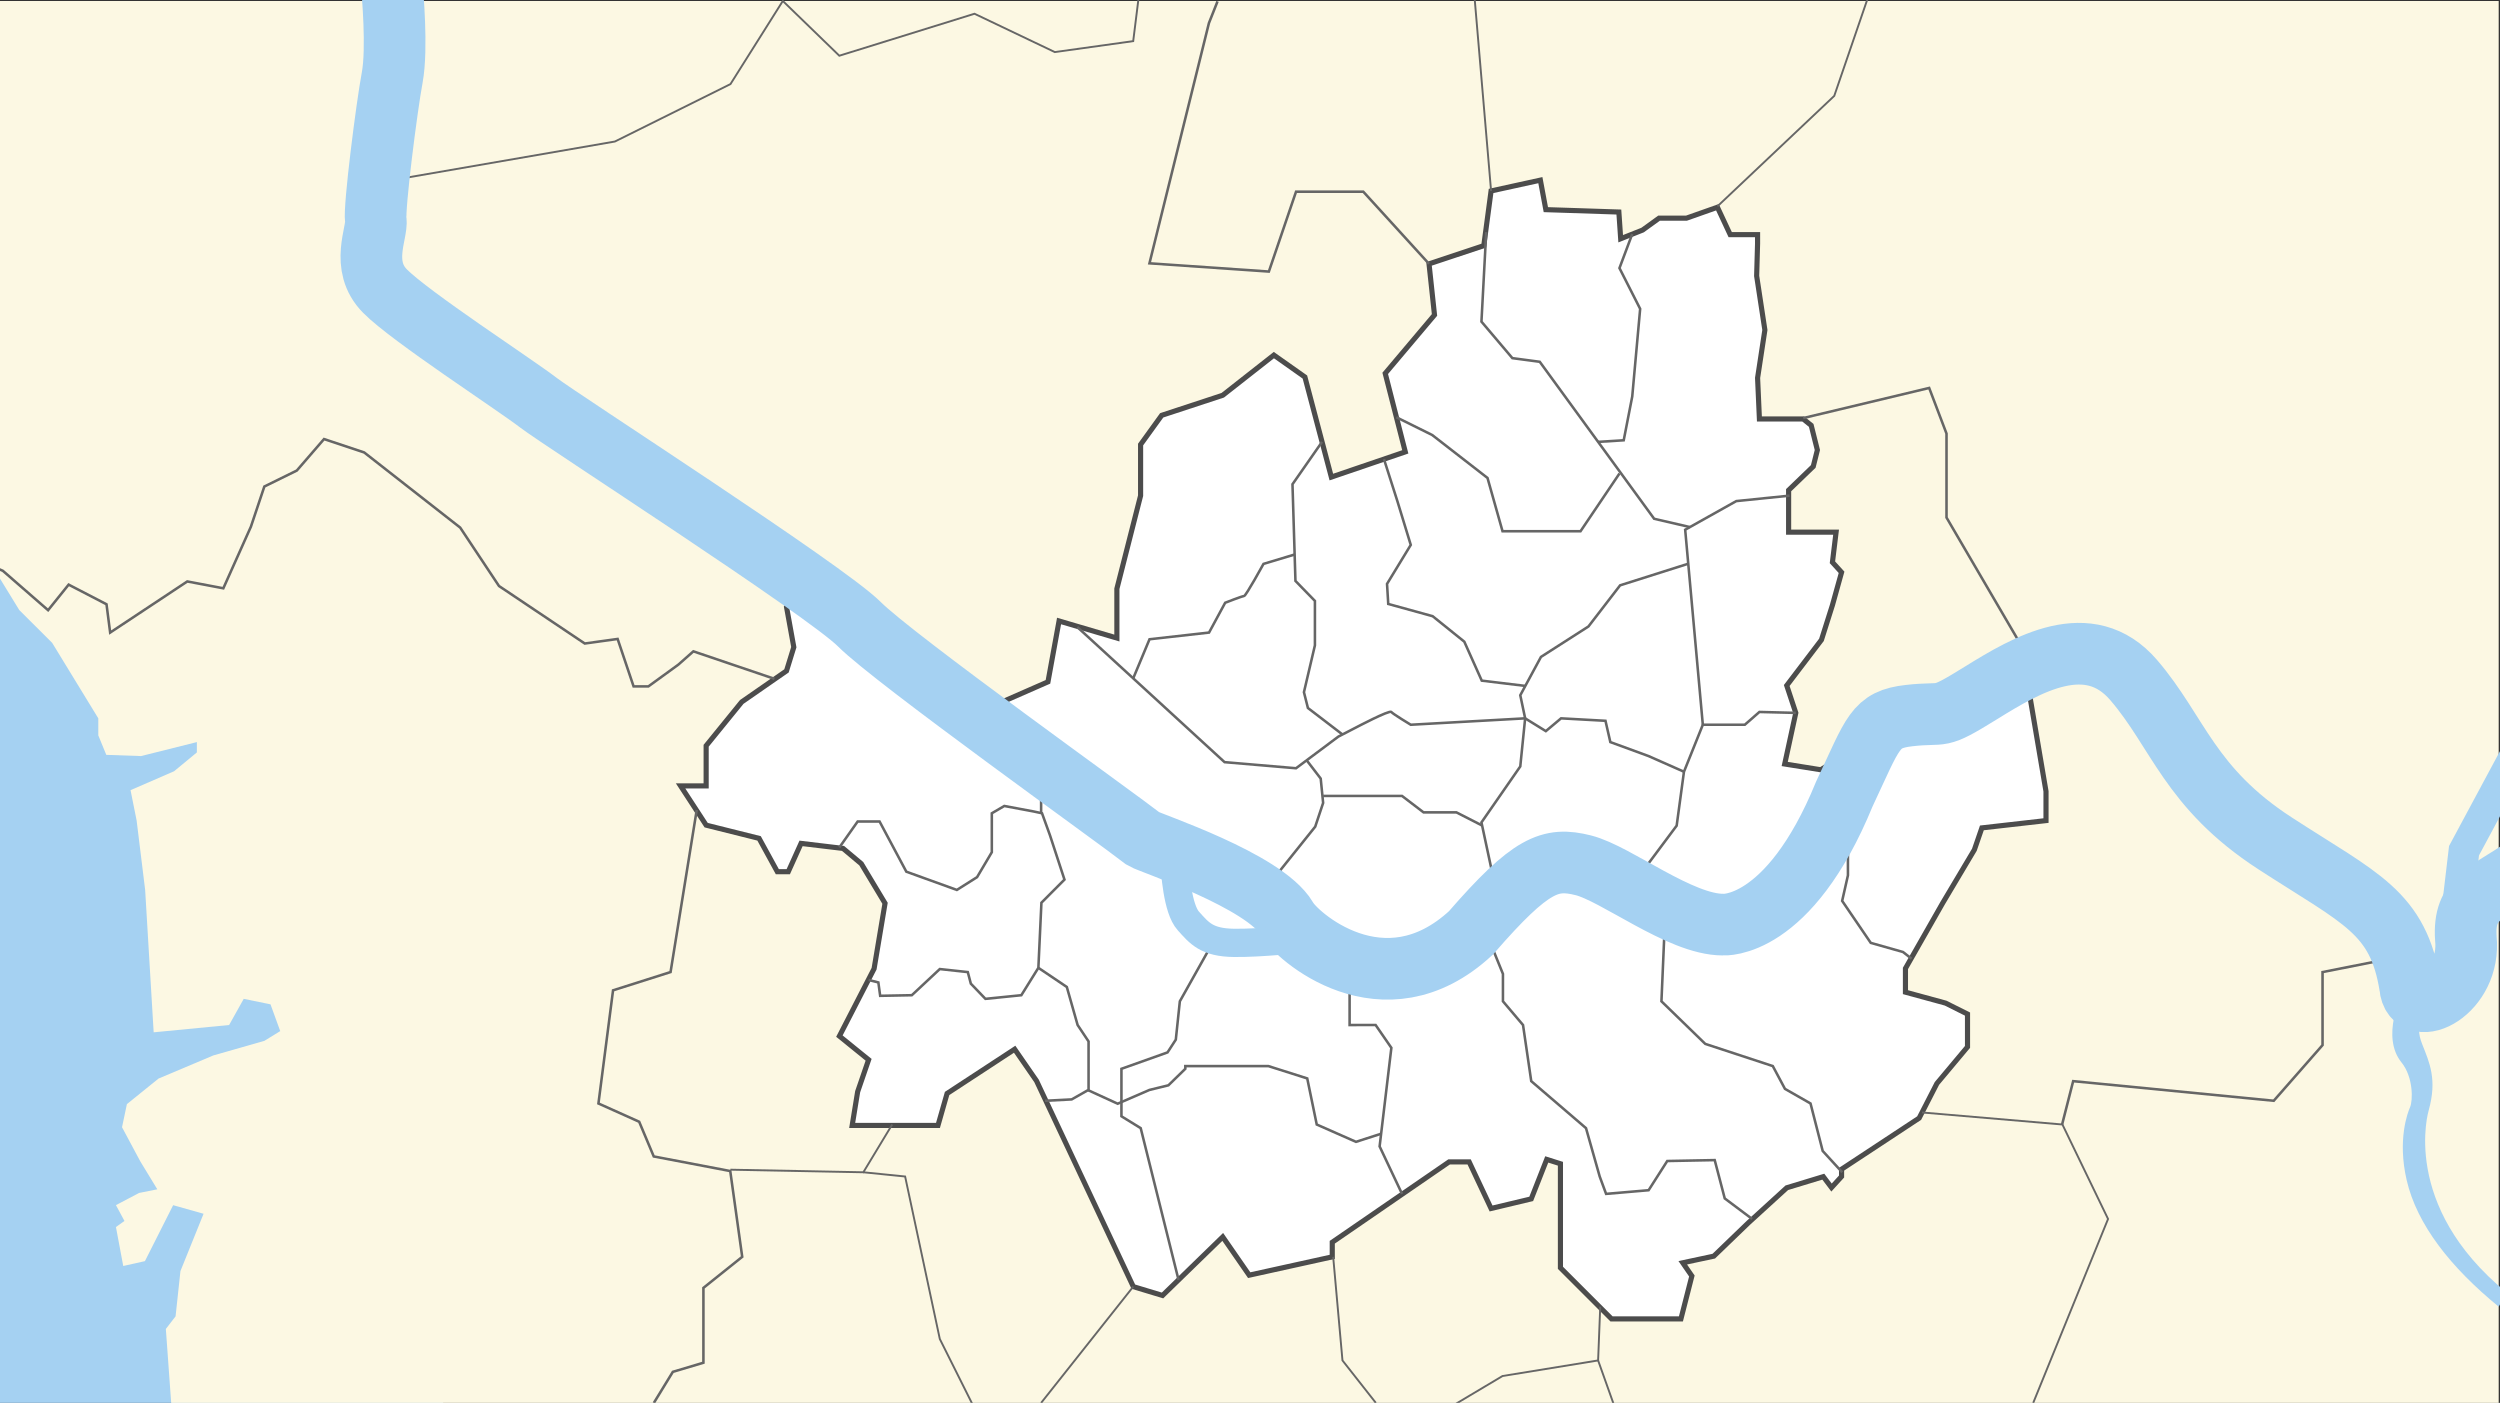 <svg id="img_map" xmlns="http://www.w3.org/2000/svg" xmlns:xlink="http://www.w3.org/1999/xlink" width="973" height="546" viewBox="0 0 973 546">
  <rect x="0" y="0" width="973" height="546" fill="#333333" stroke="none"/>
  <defs>
    <style>
      .cls-1 {
        fill: #d1d1d1;
      }

      .cls-11, .cls-12, .cls-13, .cls-2, .cls-8, .cls-9 {
        fill: none;
      }

      .cls-3 {
        clip-path: url(#clip-path);
      }

      .cls-4 {
        clip-path: url(#clip-path-2);
      }

      .cls-5 {
        fill: #a5d1f2;
      }

      .cls-10, .cls-6 {
        fill: #fcf8e3;
      }

      .cls-7 {
        fill: #fff;
        stroke: #4c4c4c;
        stroke-width: 2px;
      }

      .cls-10, .cls-11, .cls-12, .cls-13, .cls-7, .cls-8, .cls-9 {
        stroke-miterlimit: 10;
      }

      .cls-10, .cls-8, .cls-9 {
        stroke: #666;
      }

      .cls-10, .cls-9 {
        stroke-width: 0.75px;
      }

      .cls-11, .cls-12, .cls-13 {
        stroke: #a5d1f2;
      }

      .cls-11 {
        stroke-width: 24px;
      }

      .cls-12 {
        stroke-width: 11px;
      }

      .cls-13 {
        stroke-width: 12px;
      }
    </style>
    <clipPath id="clip-path">
      <rect id="Rectangle_10" data-name="Rectangle 10" class="cls-1" width="973" height="546" transform="translate(270 2586)"/>
    </clipPath>
    <clipPath id="clip-path-2">
      <rect id="Rectangle_23" data-name="Rectangle 23" class="cls-2" width="981" height="546" transform="translate(-0.078 0)"/>
    </clipPath>
  </defs>
  <g id="Mask_Group_22" data-name="Mask Group 22" class="cls-3" transform="translate(-270 -2586)">
    <g id="지도" transform="translate(262.078 2586.425)">
      <g id="Group_46" data-name="Group 46" class="cls-4" transform="translate(0 -0.425)">
        <path id="바다" class="cls-5" d="M-21.845,219,127.349,426.45l39.785,182.585s-44.048,17.051-46.179,16.34S-4.084,622.533-4.084,622.533-46,597.668-46,591.984-21.845,219-21.845,219Z" transform="translate(13.319 -63.034)"/>
        <path id="땅" class="cls-6" d="M980.415,0V546.333H74.6l-2.131-29.484,3.789-4.914,1.894-17.613,9-22.306L75.307,468.68,64.325,490.455l-8.437,1.886-2.842-15.157,3.315-2.369-3.315-6.157,9-4.737,7.1-1.421-6.631-10.893-7.1-13.262,1.895-9L69.624,419.4l21.313-9,19.892-5.684,6.157-3.789L113.2,390.509l-10.42-2.136-5.684,10.181L67.729,401.4l-3.315-55.415-3.316-27L58.73,307.149,75.662,299.8l8.881-7.336v-4.025l-21.728,5.446-13.528-.474-3.108-7.578v-6.63L28.24,249.839,15.422,237.051,4.973,220V207.45L0,198.206V0H980.415Z" transform="translate(0 0.378)"/>
        <g id="서울" transform="translate(272.811 70.113)">
          <path id="seoul" class="cls-7" d="M430.928,254.343l-5.7,9.946,2.832,15.63-2.847,9.236L407.8,301.233l-13.856,17.051v15.63H384l9.946,15.275,20.6,5.151,7.1,12.966h4.263l4.973-11.012,16.34,1.954,7.1,5.95L463.57,379.6l-4.263,25.465-13.5,26.231,11.367,9.208-4.263,12.419-2.131,13.129h33.391l3.552-12.433L514.012,436.4l8.525,12.344L560.191,528.8l11.367,3.441L595,509.449l10.3,14.892,32.325-7.132v-5.684l45.469-31.26h7.815l8.525,18.116,15.63-3.73,6.039-15.363,5.328,1.687v40.5l19.893,19.892h27l4.263-16.7-3.552-5.151,12.078-2.575,13.5-13.01,14.919-13.609L828.739,486l3.2,4.235,3.907-4.29v-2.842l30.194-19.893,6.927-13.5,11.9-14.209V422.719l-8.525-4.263-15.63-4.263v-9.236l14.564-25.576,12.255-20.6,2.931-8.525,24.954-2.842V336.045l-6.749-39.785,1.6-4.973-35.078,16.222-20.291,2.92-27.125,17.21-14.05-2.25,4.313-19.892-3.527-10.657,13.511-17.761,4.27-13.5,3.558-12.788-3.552-3.907,1.421-11.722H815.241v-16.34l9.591-9.236,1.6-6.394-2.4-9.591-3.108-2.487H803.874l-.71-15.985L806,156.479l-3.2-21.047.355-12.522v-3.552H792.506L787.533,108.7l-12.078,4.263H764.8l-6.394,4.618-8.525,3.375-.71-10.39-28.418-.932L718.62,98.156l-19.182,4.207L696.6,123.649l-21.313,7.091,2.131,19.886-19.182,22.731,7.815,30.546-28.781,9.812-10.293-38.94-12.078-8.525L595,181.878l-23.761,7.815-8.209,11.367v19.892L553.8,257.185v19.182l-22.5-6.631-4.322,23.682-32.414,14.209Z" transform="translate(-384 -98.156)"/>
          <path id="Path_49" data-name="Path 49" class="cls-8" d="M470.953,457.163l7.138-10.124h8.525l10.42,19.537,19.655,7.1,7.874-4.973,5.742-9.71V443.842L535.163,441l11.367,2.131,3.315.71,3.079,8.525,5.657,17.287-8.972,9-1.184,25.34-6.631,10.657-13.972,1.416-5.684-5.916-1.184-4.5-10.894-1.18L499.168,514.65l-12.315.237-.71-5.21-3.789-.948" transform="translate(-409.178 -197.428)"/>
          <path id="Path_50" data-name="Path 50" class="cls-8" d="M582.6,581.411l10.361-.533,6.572-3.73V558.321l-4.263-6.4-4.2-14.794L580,529.667" transform="translate(-440.753 -223.102)"/>
          <line id="Line_8" data-name="Line 8" class="cls-8" y1="13.498" transform="translate(140.313 232.915)"/>
          <path id="Path_51" data-name="Path 51" class="cls-8" d="M607.356,592.913l11.418,5.228,12.381-5.362,7.372-1.8,6.585-6.425V583.5h32.325l15.124,4.8,3.7,17.939,15.275,6.741,9.78-3.155" transform="translate(-448.674 -238.69)"/>
          <path id="Path_52" data-name="Path 52" class="cls-8" d="M659.6,519.5l-11.367,20.255-1.571,14.912-3.224,4.973L625.5,566.026v18.48l7.5,4.618,14.724,59.045" transform="translate(-453.927 -220.158)"/>
          <path id="Path_53" data-name="Path 53" class="cls-8" d="M750.5,530v22.024l10.124-.006,6.128,8.887-4.573,38.364L770.9,617.74" transform="translate(-490.122 -223.198)"/>
          <path id="Path_54" data-name="Path 54" class="cls-8" d="M822.727,504l8.364,20.606v10.657l7.815,9.229,3.2,21.852,21.313,18.294,5.328,18.816,2.487,6.76,16.545-1.421,7.255-11.367,18.472-.355,3.907,14.919,10.657,7.993" transform="translate(-511.035 -215.669)"/>
          <path id="Path_55" data-name="Path 55" class="cls-8" d="M922.754,501.666l-1.421,32.925,17.051,16.57L964.67,559.8l4.737,8.874,9.946,5.679,4.737,18.483,7.578,8.288" transform="translate(-539.587 -214.994)"/>
          <path id="Path_56" data-name="Path 56" class="cls-8" d="M1010.167,458.834c.71.236,9.472,6.275,9.472,6.275v8.052l-2.25,9.946,11.13,16.34L1041.071,503l3.315,2.6" transform="translate(-565.309 -202.592)"/>
          <path id="Path_57" data-name="Path 57" class="cls-8" d="M970.085,389.855l-14.162-.355-5.684,4.973H933.9l-7.342,18.288-2.842,20.993-10.925,14.638-3.674,18.864" transform="translate(-536.05 -182.516)"/>
          <path id="Path_58" data-name="Path 58" class="cls-8" d="M974.947,271l-20.722,2.119-19.892,11.139,1.2,13.282,5.666,62.618" transform="translate(-543.351 -148.205)"/>
          <path id="Path_59" data-name="Path 59" class="cls-8" d="M903.024,308.375l-26.331,8.348-12.329,16.015-18.472,11.841L837.84,359.5l1.895,8.994-1.895,18.714-15.114,21.787,5.167,24.155" transform="translate(-511.035 -159.026)"/>
          <path id="Path_60" data-name="Path 60" class="cls-8" d="M706.288,464.3l18.03-22.5,3.078-9.236-.947-9.473-5.461-7.124" transform="translate(-477.32 -190.181)"/>
          <path id="Path_61" data-name="Path 61" class="cls-8" d="M601.333,343l57.31,52.566,27.81,2.376,16.475-12.315,6.868-3.552s13.025-6.868,13.735-6.039,7.578,4.973,7.578,4.973l44.521-2.492,8.052,4.978,5.921-4.978,17.287.953,1.895,8.288,14.887,5.447,13.767,6.091" transform="translate(-446.93 -169.052)"/>
          <path id="Path_62" data-name="Path 62" class="cls-8" d="M797.732,446.946l-9.87-5.052H775.074L766.7,435.5H736" transform="translate(-485.923 -195.836)"/>
          <path id="Path_63" data-name="Path 63" class="cls-8" d="M631.951,351.435,638.3,336.22l23.167-2.605,6.275-11.6s6.631-2.605,7.342-2.605,7.578-12.522,7.578-12.522l12.117-3.657" transform="translate(-455.795 -157.536)"/>
          <path id="Path_64" data-name="Path 64" class="cls-8" d="M730.707,241.537l-11.5,16.492,1.153,37.624,7.579,7.785v17.287l-4.277,18.235,1.554,6.157,13.445,10.3" transform="translate(-481.061 -139.673)"/>
          <path id="Path_65" data-name="Path 65" class="cls-8" d="M769.317,250.983l5.221,16.343,5.21,17.049-9.236,15.167.474,7.815,17.287,4.766,12.315,9.916L807.38,337.2l16.954,2.056" transform="translate(-495.57 -142.408)"/>
          <path id="Path_66" data-name="Path 66" class="cls-8" d="M776.157,228.072l13.92,6.9,21.521,16.71,5.848,20.736H847.8l15.157-22.468" transform="translate(-497.551 -135.774)"/>
          <path id="Path_67" data-name="Path 67" class="cls-8" d="M824.579,126.667l-1.852,34.812,12.035,14.209,10.657,1.421,44.521,61.1,13.923,3.229" transform="translate(-511.035 -106.412)"/>
          <path id="Path_68" data-name="Path 68" class="cls-8" d="M899.92,127.667l-4.973,13.262L903,156.795l-3.078,34.1L896.6,207.947l-9.969.619" transform="translate(-529.54 -106.701)"/>
        </g>
        <g id="경기도_구역" data-name="경기도 구역" transform="translate(4.973 -12.41)">
          <path id="Path_69" data-name="Path 69" class="cls-8" d="M7,289.494l4.055,1.777L28.669,306.6l7.993-9.946L51.4,304.3l1.421,11.012L82.84,295.415l14.031,2.664L107.6,274.1l5.232-15.63,12.633-6.216L136.059,240l15.633,5.21,37.361,29.247,15.1,22.734L237.54,319.57l12.788-1.776,6.216,18.472h5.749L273.95,327.8l5.861-5.18,31.561,10.7" transform="translate(-7 -56.705)"/>
          <path id="Path_70" data-name="Path 70" class="cls-9" d="M1064.086,608.909l54.643,4.682,17.761,36.766-29.128,71.577" transform="translate(-313.084 -163.524)"/>
          <path id="Path_71" data-name="Path 71" class="cls-9" d="M1125,768" transform="translate(-330.721 -209.589)"/>
          <path id="Path_72" data-name="Path 72" class="cls-9" d="M526.659,732.13l-12.788-25.576-13.5-63.241-16.262-1.647" transform="translate(-145.149 -173.009)"/>
          <line id="Line_9" data-name="Line 9" class="cls-10" x1="35.878" y2="45.269" transform="translate(408.151 513.142)"/>
          <path id="Path_73" data-name="Path 73" class="cls-9" d="M741.5,688l3.617,40.318L758.1,744.836" transform="translate(-219.677 -186.425)"/>
          <path id="Path_74" data-name="Path 74" class="cls-9" d="M864.657,715.3l-.827,20.923-37.2,6.064-18.753,11.164" transform="translate(-238.897 -194.33)"/>
          <line id="Line_10" data-name="Line 10" class="cls-9" x1="6.132" y1="17.228" transform="translate(624.933 541.893)"/>
          <path id="Path_75" data-name="Path 75" class="cls-8" d="M1088.161,319.6l-33.391-57.16V229.761L1048.021,212,999,223.722" transform="translate(-294.238 -48.597)"/>
          <path id="Path_76" data-name="Path 76" class="cls-8" d="M1267.883,524.833l-25.7,5.087v28.423l-19,21.669-78.06-7.637-4.307,16.873" transform="translate(-335.3 -139.18)"/>
          <path id="Path_77" data-name="Path 77" class="cls-9" d="M1014.519-18,997.469,31.731,952,74.713" transform="translate(-280.629 18)"/>
          <line id="Line_11" data-name="Line 11" class="cls-9" x2="7.104" y2="83.172" transform="translate(576.172 3.552)"/>
          <path id="Path_78" data-name="Path 78" class="cls-9" d="M226,65.959,312.674,50.94l44.985-22.354,20.376-32.35,21.99,21.313,52.606-16.34,31.26,14.919,30.514-4.263L517.5-13" transform="translate(-70.412 16.552)"/>
          <path id="Path_79" data-name="Path 79" class="cls-8" d="M667.351.215,664,8.664l-23.145,93.5,46.472,3.212L697.9,74.3h26.184l25.576,28.075" transform="translate(-190.537 12.726)"/>
          <path id="Path_80" data-name="Path 80" class="cls-8" d="M360.557,673.958l7.389-12.078,11.9-3.552V629.2l15.1-12.078-4.658-33.391-29.773-5.684-5.667-13.5-15.861-7.116,5.689-44.037,22.382-7.109,10.183-63.071" transform="translate(-103.127 -115.547)"/>
          <path id="Path_81" data-name="Path 81" class="cls-9" d="M411.25,633.084l51.764,1.006,11.229-18.59" transform="translate(-124.052 -165.432)"/>
        </g>
        <g id="한강" transform="translate(152.455 -3.885)">
          <path id="han-river" class="cls-11" d="M222.7-6s2.131,22.734,0,34.1-7.1,50.442-6.394,55.415-6.226,17.761,3.636,27.707,50.358,36.233,59.594,43.337,111.54,72.821,125.038,86.319S505.1,316.542,515.045,324.357c2.732,1.659,47.01,16.218,55.77,30.9,3.2,6.394,37.654,37.3,71.755,5.684,23.445-27,30.9-29.483,43.692-26.286s37.654,23.09,54.349,23.09c0,0,25.576,2.131,47.245-50.8,11.367-24.155,11.841-29.01,25.221-30.549,14.537-1.672,10.3,2.131,28.063-8.881s41.916-25.221,59.322-4.973,21.669,41.916,55.06,63.585,47.955,26.642,52.573,55.77c1.066,13.143,23.8,2.131,21.669-18.827-1.066-16.34,8.525-17.406,22.379-27.352" transform="translate(-214.59 6)"/>
          <path id="Path_82" data-name="Path 82" class="cls-12" d="M703.828,500.637s-15.371,1.777-26.1,1.658-13.569-3.8-17.832-8.53-5.21-18.823-5.565-25.1" transform="translate(-341.919 -131.442)"/>
          <path id="Path_83" data-name="Path 83" class="cls-13" d="M1381.115,409.167l-21.491,40.022-3.375,28.525" transform="translate(-545.162 -114.213)"/>
          <path id="Path_84" data-name="Path 84" class="cls-5" d="M1363.122,663.925c-18.792-15.376-31.8-31.938-35.813-49.228-3.679-15.85.443-26.434,1.307-28.4,1.132-2.57,1.327-11.685-3.326-17.434-7.917-9.782-.724-26.211,2.664-30.993l6.513,4.588h0l3.7,2.612c-4.367,6.2-7.989,8.607-4.846,16.62,2.926,7.411,5.885,13.8,2.57,25.764-.082.3-11.131,37.049,30.3,70.95Z" transform="translate(-535.161 -151.481)"/>
        </g>
      </g>
    </g>
  </g>
</svg>

